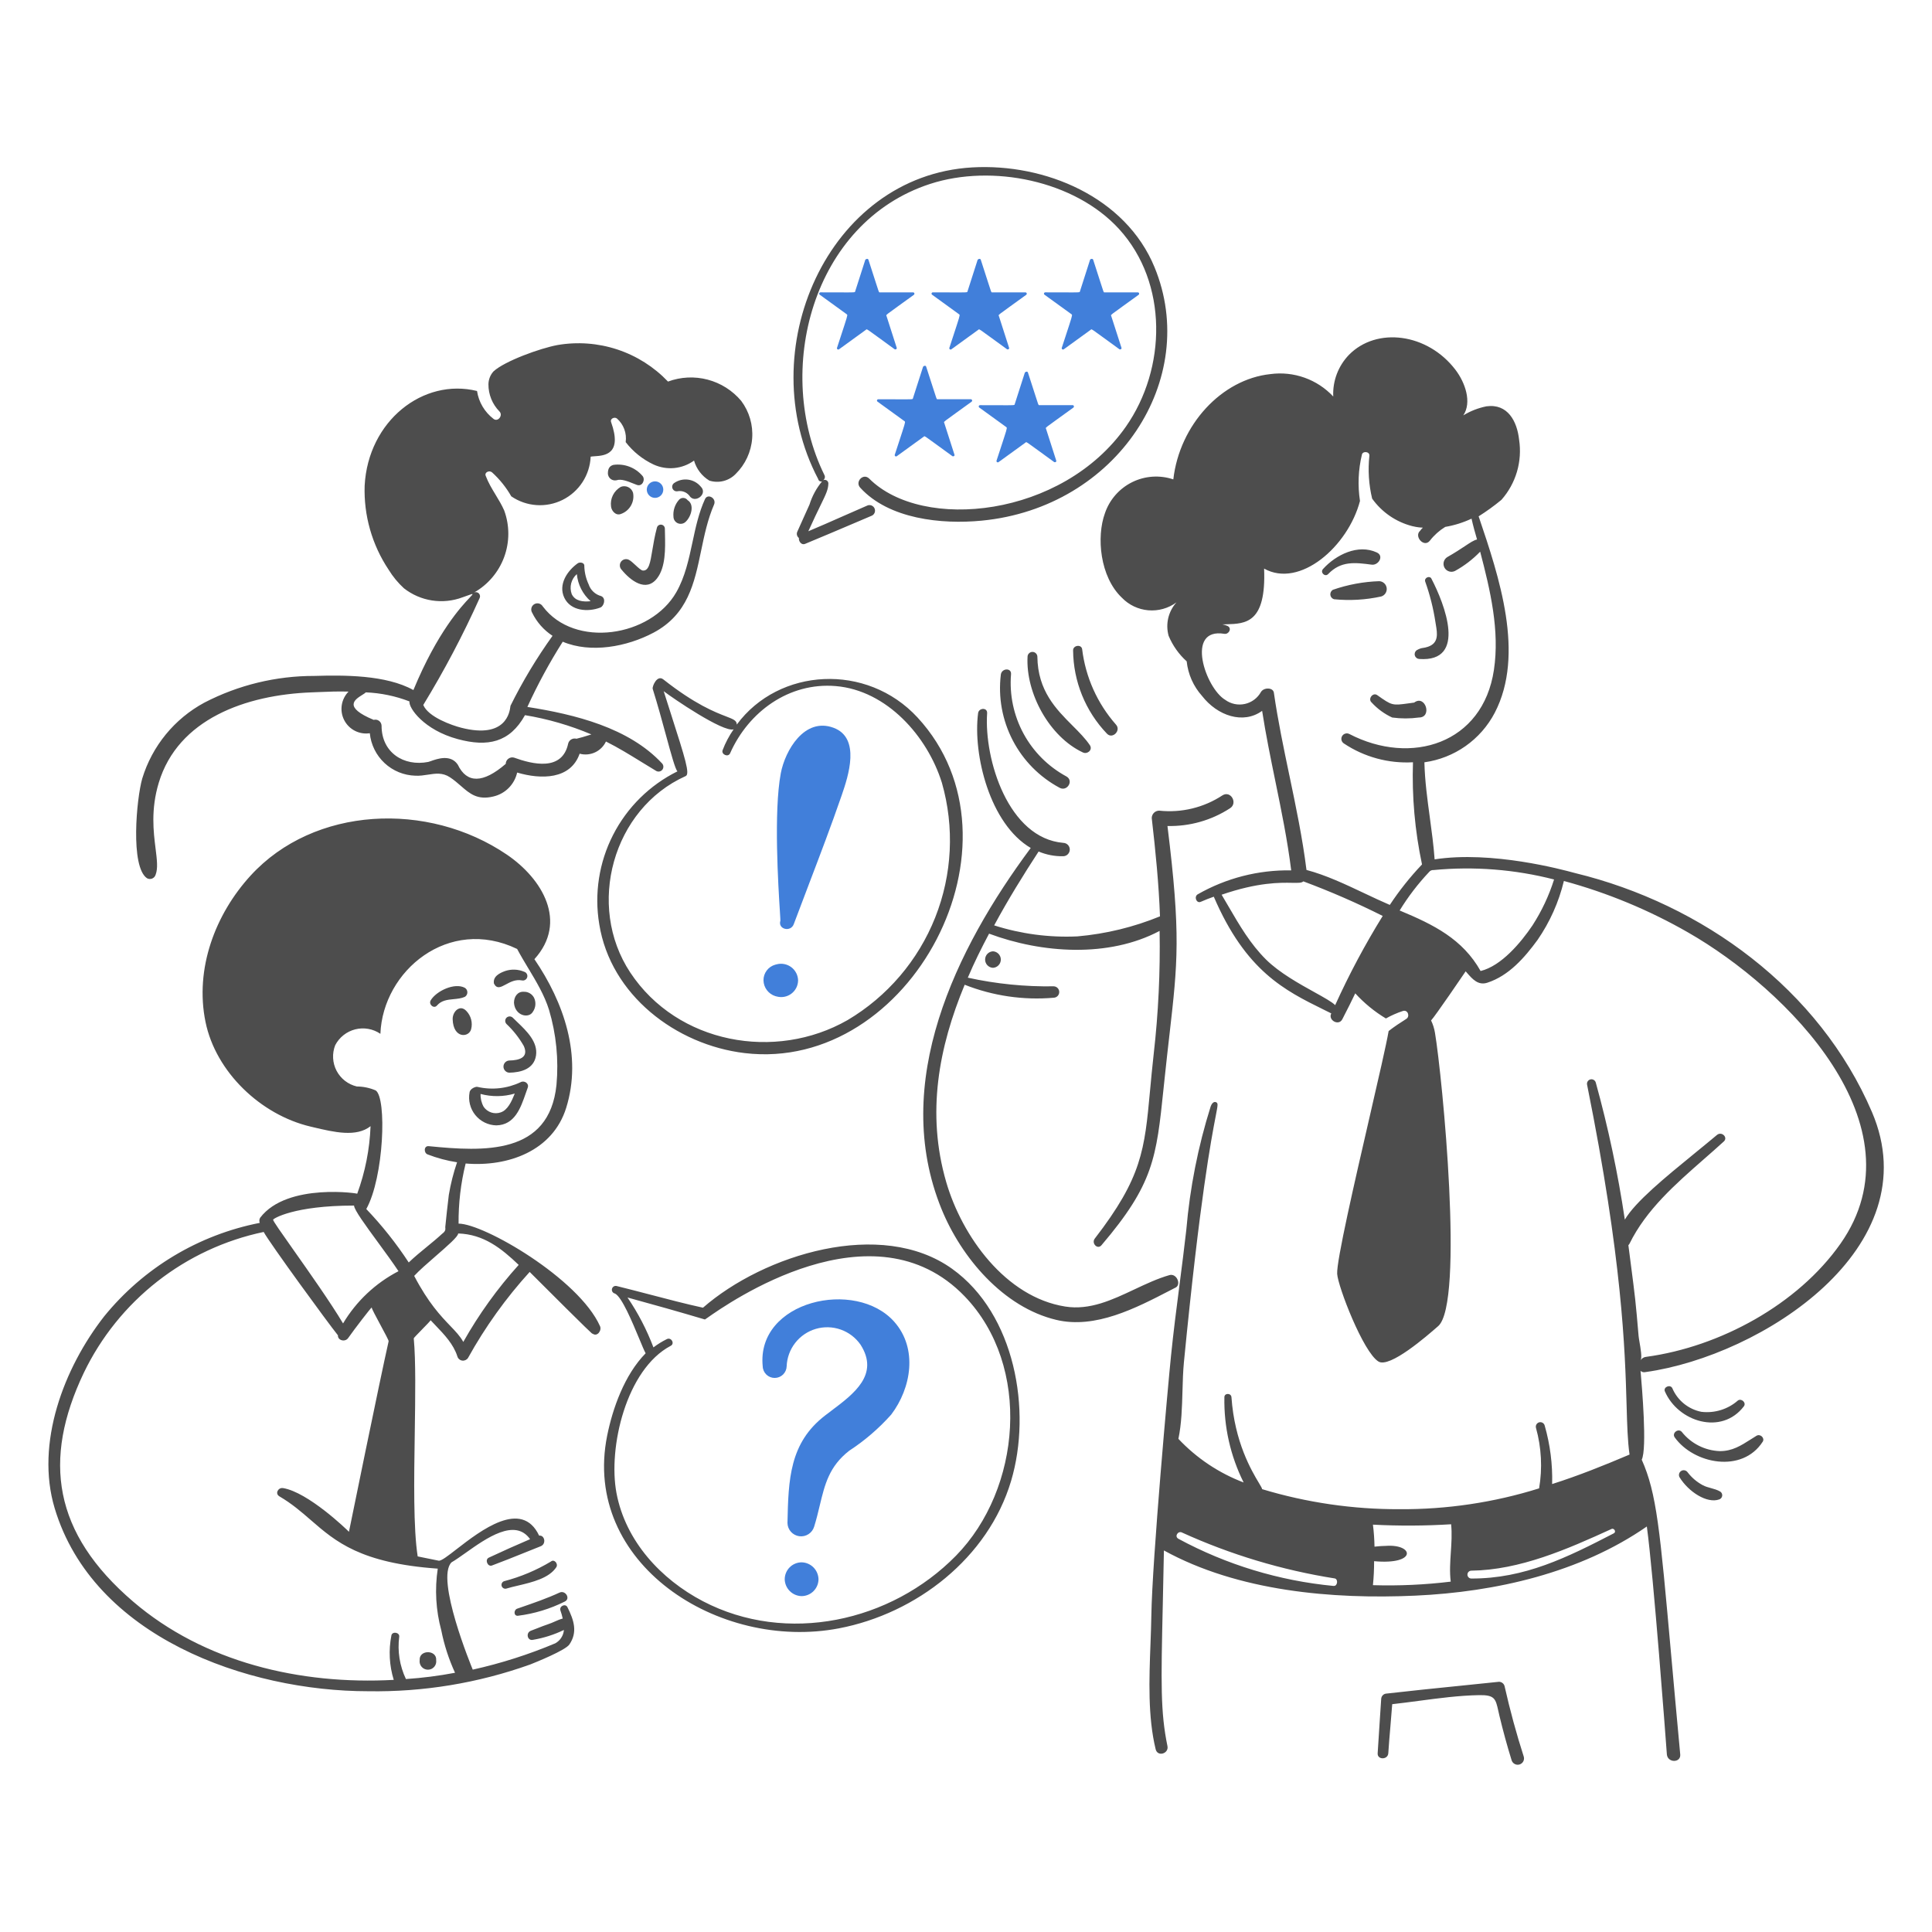 <svg width="120" height="120" viewBox="0 0 120 120" fill="none" xmlns="http://www.w3.org/2000/svg">
<path fill-rule="evenodd" clip-rule="evenodd" d="M50.28 31.339C50.444 30.813 50.709 30.323 51.06 29.899C51.035 29.907 51.008 29.909 50.981 29.906C50.955 29.903 50.929 29.894 50.906 29.88C50.883 29.866 50.864 29.848 50.849 29.826C50.833 29.803 50.823 29.779 50.818 29.752C46.642 21.826 51.386 10.916 60.386 10.398C64.9 10.139 69.91 12.227 71.71 16.597C74.569 23.53 69.395 31.529 60.97 32.339C58.48 32.579 55.209 32.245 53.428 30.289C53.089 29.919 53.623 29.362 53.989 29.728C57.292 33.03 65.983 32.138 69.927 26.506C72.459 22.89 72.561 17.575 69.511 14.23C66.753 11.204 61.604 10.177 57.772 11.423C50.427 13.813 48.039 23.062 51.207 29.508C51.235 29.561 51.242 29.622 51.229 29.68C51.215 29.738 51.182 29.79 51.134 29.825C51.167 29.81 51.204 29.803 51.241 29.805C51.278 29.807 51.313 29.819 51.345 29.838C51.376 29.857 51.402 29.884 51.421 29.916C51.44 29.948 51.45 29.984 51.451 30.02C51.443 30.405 51.318 30.662 50.969 31.378C50.783 31.759 50.535 32.269 50.206 32.998C50.907 32.704 51.598 32.398 52.291 32.092C52.806 31.864 53.321 31.636 53.843 31.412C53.885 31.39 53.932 31.376 53.979 31.373C54.027 31.37 54.075 31.376 54.12 31.392C54.165 31.408 54.206 31.433 54.241 31.466C54.276 31.499 54.303 31.539 54.322 31.583C54.341 31.627 54.35 31.674 54.349 31.722C54.349 31.77 54.338 31.817 54.319 31.86C54.299 31.904 54.27 31.943 54.235 31.975C54.199 32.007 54.157 32.031 54.112 32.046C53.812 32.173 53.513 32.3 53.215 32.428C52.148 32.882 51.085 33.334 50.011 33.779C49.768 33.88 49.597 33.608 49.621 33.413C49.562 33.369 49.52 33.306 49.502 33.235C49.485 33.164 49.492 33.089 49.523 33.022C49.663 32.699 49.81 32.376 49.958 32.053C50.066 31.814 50.175 31.576 50.28 31.339ZM116.27 69.07C112.997 61.432 105.742 56.15 97.844 54.231L97.826 54.226L97.757 54.208C97.06 54.019 92.662 52.826 89.107 53.377C89.044 52.506 88.927 51.644 88.81 50.784V50.784V50.783V50.783V50.783V50.783V50.783V50.783V50.783L88.81 50.783L88.81 50.783C88.655 49.642 88.5 48.503 88.472 47.348C89.393 47.22 90.269 46.874 91.029 46.34C91.789 45.805 92.41 45.096 92.841 44.273C94.735 40.633 93.103 35.806 91.861 32.13L91.84 32.071C92.334 31.76 92.807 31.418 93.256 31.046C93.702 30.542 94.031 29.946 94.221 29.301C94.41 28.655 94.456 27.976 94.354 27.311C94.229 26.165 93.646 25.058 92.329 25.237C91.82 25.339 91.332 25.529 90.889 25.798C91.429 24.993 91.013 23.771 90.4 22.967C88.665 20.692 85.506 20.288 83.786 22.04C83.456 22.382 83.199 22.788 83.031 23.233C82.863 23.677 82.788 24.152 82.81 24.627C82.317 24.101 81.706 23.7 81.026 23.458C80.347 23.216 79.62 23.14 78.905 23.236C75.88 23.557 73.265 26.384 72.877 29.776C72.035 29.492 71.116 29.554 70.32 29.948C69.524 30.342 68.916 31.035 68.63 31.876C68.093 33.345 68.315 35.825 69.68 37.123C70.114 37.574 70.697 37.852 71.321 37.906C71.945 37.96 72.567 37.785 73.072 37.415C72.823 37.692 72.648 38.028 72.562 38.39C72.477 38.753 72.485 39.131 72.584 39.49C72.837 40.096 73.22 40.638 73.707 41.077C73.791 41.875 74.124 42.626 74.659 43.224C75.619 44.462 77.221 45.005 78.393 44.152C78.619 45.615 78.916 47.064 79.213 48.514C79.59 50.352 79.967 52.191 80.199 54.06C78.164 54.025 76.157 54.539 74.39 55.549C74.146 55.696 74.317 56.135 74.585 56.012C74.851 55.891 75.118 55.794 75.384 55.698L75.384 55.698L75.384 55.698L75.391 55.696C77.38 60.324 79.811 61.523 82.206 62.705C82.367 62.785 82.528 62.864 82.688 62.944C82.469 63.359 83.148 63.747 83.372 63.31L83.472 63.115L83.472 63.114C83.705 62.66 83.945 62.19 84.177 61.699C84.733 62.308 85.374 62.834 86.081 63.259C86.415 63.071 86.766 62.916 87.13 62.796C87.445 62.691 87.59 63.131 87.35 63.284C86.978 63.519 86.593 63.772 86.251 64.04C86.107 64.872 85.621 66.981 85.069 69.373L85.069 69.373L85.069 69.373C84.132 73.441 83.006 78.324 83.054 79.123C83.101 79.903 84.666 83.978 85.617 84.566C86.316 84.998 88.649 82.961 89.3 82.392L89.327 82.369C90.956 80.947 89.585 66.878 89.131 64.162C89.088 63.892 89.006 63.629 88.887 63.382C89.107 63.163 90.998 60.391 91.035 60.331C91.061 60.361 91.087 60.391 91.113 60.42L91.114 60.421C91.455 60.813 91.811 61.222 92.377 61.039C93.721 60.604 94.696 59.479 95.501 58.379C96.266 57.269 96.82 56.029 97.136 54.719C99.833 55.45 102.425 56.525 104.849 57.916C110.969 61.417 119.473 69.903 114.318 77.245C111.661 81.03 106.818 83.656 102.262 84.274C102.188 84.279 102.116 84.302 102.052 84.34C101.99 84.377 101.938 84.428 101.899 84.489C101.999 84.324 101.903 83.767 101.833 83.359L101.833 83.359C101.806 83.199 101.782 83.062 101.776 82.981C101.588 80.784 101.569 80.634 101.27 78.338L101.27 78.338L101.27 78.337L101.267 78.312C101.229 78.024 101.188 77.703 101.141 77.341C101.171 77.313 101.196 77.28 101.214 77.243C102.254 75.133 104.056 73.555 105.834 71.996L105.834 71.996L105.834 71.996L105.835 71.996L105.835 71.996L105.836 71.995L105.836 71.995L105.836 71.995L105.837 71.994L105.837 71.994L105.837 71.994L105.838 71.993L105.838 71.993L105.84 71.992L105.841 71.99C106.256 71.627 106.669 71.265 107.071 70.897C107.339 70.652 106.951 70.262 106.657 70.483C106.207 70.86 105.734 71.246 105.259 71.634C103.431 73.126 101.571 74.645 100.921 75.754C100.493 72.88 99.89 70.035 99.115 67.234C99.094 67.165 99.047 67.106 98.984 67.071C98.92 67.036 98.845 67.027 98.775 67.046C98.706 67.065 98.646 67.111 98.609 67.173C98.572 67.236 98.561 67.31 98.578 67.381C100.77 78.249 100.931 83.834 101.03 87.263V87.263C101.066 88.534 101.094 89.508 101.214 90.346C99.603 91.03 98.017 91.666 96.406 92.177C96.439 90.948 96.282 89.722 95.942 88.54C95.923 88.469 95.876 88.408 95.812 88.371C95.747 88.334 95.671 88.324 95.599 88.343C95.528 88.363 95.467 88.41 95.43 88.474C95.393 88.539 95.383 88.615 95.402 88.687C95.743 89.91 95.809 91.193 95.597 92.445C92.794 93.322 89.871 93.758 86.933 93.739C84.04 93.75 81.161 93.331 78.392 92.494C78.392 92.442 78.314 92.313 78.191 92.106L78.191 92.106C77.742 91.355 76.683 89.582 76.488 86.783C76.469 86.514 76.047 86.515 76.049 86.783C76.014 88.619 76.425 90.436 77.245 92.079C75.706 91.495 74.321 90.568 73.193 89.37C73.389 88.433 73.418 87.403 73.446 86.4C73.463 85.784 73.48 85.178 73.535 84.611C74.531 74.403 75.242 70.713 75.508 69.334C75.655 68.573 75.666 68.515 75.515 68.454C75.368 68.405 75.248 68.574 75.197 68.723C74.413 71.214 73.906 73.784 73.684 76.386C73.556 77.522 73.41 78.653 73.264 79.786C73.074 81.257 72.884 82.731 72.733 84.22C72.561 85.904 71.569 96.838 71.512 100.352C71.503 100.927 71.481 101.522 71.458 102.129C71.376 104.307 71.289 106.631 71.78 108.65C71.9 109.139 72.608 108.92 72.513 108.455C72.074 106.328 72.114 104.53 72.22 99.773V99.773L72.22 99.769L72.221 99.76L72.221 99.755L72.221 99.743L72.221 99.734C72.243 98.731 72.269 97.597 72.293 96.301C76.906 98.84 82.763 99.344 87.913 99.108C92.893 98.88 98.139 97.693 102.288 94.813C102.71 97.912 103.465 108.062 103.528 108.911L103.532 108.968C103.578 109.508 104.413 109.505 104.362 108.968C104.139 106.574 103.955 104.527 103.797 102.765C103.099 94.975 102.899 92.748 101.971 90.664C102.315 89.975 101.979 86.095 101.908 85.271V85.27L101.897 85.148C101.94 85.185 101.991 85.212 102.047 85.225C102.102 85.237 102.16 85.236 102.215 85.221C109.414 84.214 119.88 77.491 116.27 69.07ZM78.32 42.98C78.215 43.168 78.072 43.331 77.9 43.459C77.727 43.588 77.53 43.678 77.32 43.724C77.11 43.77 76.893 43.771 76.682 43.727C76.472 43.683 76.273 43.595 76.1 43.468C74.876 42.741 73.592 38.962 76.051 39.368C76.32 39.412 76.539 39.026 76.246 38.88C76.144 38.836 76.038 38.803 75.929 38.782C76.006 38.779 76.084 38.777 76.162 38.775C77.37 38.743 78.653 38.709 78.516 35.317C80.729 36.556 83.726 33.95 84.471 31.117C84.324 30.158 84.364 29.18 84.591 28.237C84.644 27.994 85.084 28.042 85.055 28.31C84.959 29.2 85.017 30.1 85.226 30.97C85.829 31.815 86.71 32.42 87.715 32.678C88.066 32.763 88.25 32.767 88.327 32.769C88.358 32.77 88.372 32.77 88.374 32.774C88.375 32.779 88.367 32.786 88.352 32.799C88.323 32.826 88.267 32.876 88.204 32.971C87.813 33.313 88.448 34.045 88.813 33.581C89.076 33.241 89.399 32.952 89.765 32.727C90.331 32.631 90.881 32.459 91.4 32.215C91.498 32.654 91.62 33.093 91.742 33.508C91.538 33.556 91.327 33.696 90.997 33.916C90.727 34.095 90.378 34.327 89.887 34.606C89.78 34.674 89.704 34.781 89.673 34.904C89.643 35.027 89.661 35.157 89.724 35.267C89.786 35.377 89.889 35.458 90.011 35.494C90.132 35.53 90.263 35.518 90.376 35.461C90.953 35.143 91.479 34.74 91.936 34.265C92.57 36.681 93.155 39.17 92.79 41.611C92.104 46.199 87.646 47.581 83.809 45.589C83.731 45.55 83.642 45.541 83.558 45.566C83.475 45.59 83.404 45.645 83.361 45.72C83.317 45.795 83.303 45.884 83.323 45.969C83.343 46.053 83.394 46.127 83.467 46.175C84.733 47.021 86.241 47.432 87.762 47.346C87.692 49.476 87.881 51.607 88.324 53.692C87.585 54.47 86.915 55.311 86.323 56.206C85.802 55.983 85.271 55.732 84.734 55.478L84.734 55.478L84.734 55.478L84.734 55.478L84.734 55.478L84.734 55.478L84.734 55.478L84.733 55.478L84.733 55.478L84.733 55.478L84.733 55.478L84.733 55.478L84.733 55.478L84.733 55.478L84.733 55.478L84.733 55.478L84.733 55.478L84.733 55.478L84.732 55.477L84.731 55.477C83.558 54.922 82.353 54.352 81.148 54.034C80.901 52.057 80.493 50.109 80.086 48.162L80.086 48.162L80.086 48.162L80.086 48.162L80.086 48.162L80.086 48.162L80.086 48.162L80.086 48.162L80.085 48.162L80.085 48.161L80.085 48.161L80.085 48.161L80.085 48.161L80.085 48.161L80.085 48.161L80.085 48.161L80.085 48.161L80.085 48.161L80.085 48.161L80.085 48.161C79.728 46.454 79.371 44.749 79.123 43.027C79.076 42.687 78.494 42.689 78.32 42.98ZM78.637 59.6C77.665 58.637 76.983 57.467 76.307 56.305C76.164 56.06 76.022 55.815 75.877 55.573C78.138 54.795 79.503 54.82 80.253 54.834C80.629 54.841 80.851 54.845 80.953 54.743C82.634 55.369 84.28 56.086 85.883 56.891C84.781 58.672 83.794 60.522 82.93 62.431C82.73 62.23 82.245 61.961 81.648 61.63C80.699 61.104 79.465 60.42 78.637 59.6V59.6ZM95.184 57.48C94.464 58.545 93.256 59.994 91.963 60.311C90.847 58.331 89.072 57.44 86.935 56.552C87.461 55.694 88.074 54.893 88.765 54.161C88.796 54.12 88.837 54.087 88.884 54.066C88.931 54.045 88.983 54.037 89.034 54.041C91.546 53.8 94.082 53.999 96.526 54.626C96.209 55.633 95.757 56.593 95.184 57.48ZM82.835 98.506C79.458 98.185 76.179 97.189 73.195 95.578C72.926 95.43 73.17 95.065 73.414 95.187C76.435 96.562 79.629 97.522 82.908 98.04C83.128 98.089 83.078 98.53 82.835 98.503V98.506ZM90.107 98.238C88.504 98.433 86.889 98.506 85.275 98.458C85.325 97.963 85.35 97.466 85.348 96.968C88.032 97.213 87.831 95.892 86.081 96.017C85.867 96.017 85.63 96.04 85.392 96.064L85.373 96.065C85.365 95.609 85.333 95.152 85.275 94.699C86.893 94.783 88.515 94.775 90.132 94.675C90.191 95.255 90.152 95.836 90.114 96.414C90.073 97.025 90.032 97.633 90.107 98.235V98.238ZM100.236 95.238C97.356 96.727 94.696 98.058 91.377 98.045C91.314 98.042 91.255 98.015 91.212 97.969C91.169 97.924 91.145 97.864 91.145 97.801C91.145 97.738 91.169 97.678 91.212 97.633C91.255 97.587 91.314 97.56 91.377 97.557C94.403 97.52 97.35 96.223 100.09 94.97C100.26 94.887 100.407 95.16 100.236 95.233V95.238ZM9.288 54.595C9.232 54.591 9.178 54.575 9.129 54.548C8.081 53.832 8.481 49.581 8.836 48.352C9.451 46.336 10.837 44.643 12.693 43.642C14.804 42.547 17.148 41.978 19.526 41.983C21.332 41.93 23.968 41.909 25.677 42.861C27.176 39.239 28.666 37.658 29.171 37.123C29.297 36.989 29.361 36.921 29.349 36.902C29.336 36.882 29.239 36.918 29.04 36.99L29.04 36.99C28.955 37.02 28.851 37.058 28.727 37.101C28.124 37.327 27.472 37.394 26.835 37.296C26.198 37.198 25.598 36.938 25.09 36.54C24.72 36.202 24.4 35.813 24.138 35.385C23.109 33.843 22.588 32.018 22.649 30.165C22.863 26.145 26.281 23.461 29.629 24.285C29.733 24.974 30.101 25.595 30.654 26.018C30.927 26.232 31.264 25.798 31.02 25.554C30.579 25.105 30.334 24.5 30.338 23.871C30.341 23.573 30.454 23.285 30.655 23.065C31.347 22.431 33.537 21.632 34.633 21.43C35.875 21.217 37.15 21.313 38.346 21.708C39.542 22.104 40.622 22.788 41.491 23.7C42.28 23.407 43.14 23.365 43.954 23.58C44.767 23.794 45.495 24.254 46.037 24.898C46.539 25.568 46.781 26.397 46.718 27.232C46.655 28.066 46.291 28.85 45.695 29.437C45.488 29.651 45.225 29.803 44.936 29.876C44.648 29.949 44.344 29.941 44.06 29.852C43.597 29.572 43.257 29.127 43.108 28.607C42.749 28.867 42.326 29.027 41.885 29.07C41.443 29.113 40.998 29.037 40.594 28.852C39.915 28.532 39.321 28.055 38.862 27.46C38.9 27.191 38.871 26.916 38.777 26.66C38.682 26.404 38.526 26.176 38.322 25.996C38.175 25.874 37.878 25.997 37.956 26.216C38.672 28.222 37.555 28.297 36.932 28.339C36.835 28.346 36.751 28.351 36.687 28.363C36.663 28.925 36.488 29.47 36.183 29.942C35.877 30.414 35.45 30.796 34.947 31.047C34.444 31.298 33.883 31.411 33.322 31.372C32.761 31.334 32.22 31.146 31.756 30.828C31.439 30.272 31.035 29.769 30.561 29.339C30.391 29.191 30.072 29.339 30.17 29.559C30.329 29.984 30.558 30.36 30.786 30.736L30.786 30.736L30.786 30.736L30.786 30.736L30.786 30.736L30.786 30.736L30.786 30.736L30.786 30.736L30.786 30.736L30.786 30.736L30.786 30.736L30.786 30.736L30.786 30.736L30.786 30.736L30.786 30.736L30.786 30.736L30.786 30.736L30.786 30.737L30.786 30.737L30.786 30.737L30.786 30.737L30.786 30.737L30.786 30.737L30.786 30.737L30.786 30.737L30.786 30.737L30.786 30.737L30.786 30.737L30.786 30.737C30.977 31.051 31.167 31.365 31.317 31.707C31.659 32.642 31.658 33.668 31.314 34.602C30.97 35.536 30.305 36.318 29.438 36.807C29.488 36.781 29.546 36.773 29.601 36.783C29.657 36.792 29.708 36.82 29.747 36.861C29.785 36.903 29.809 36.956 29.815 37.012C29.821 37.068 29.808 37.124 29.779 37.173C28.756 39.449 27.59 41.658 26.29 43.787C26.607 44.543 28.072 45.054 28.657 45.203C31.443 45.912 31.66 44.203 31.7 43.885C31.703 43.858 31.706 43.841 31.708 43.836C32.459 42.32 33.333 40.867 34.319 39.492C33.773 39.136 33.335 38.638 33.05 38.052C32.998 37.965 32.983 37.86 33.009 37.761C33.034 37.663 33.097 37.578 33.185 37.527C33.272 37.475 33.377 37.46 33.475 37.485C33.574 37.511 33.658 37.574 33.71 37.661C35.687 40.297 40.423 39.565 42.008 36.782C42.55 35.831 42.782 34.75 43.013 33.669L43.013 33.669C43.209 32.752 43.405 31.836 43.79 30.998C43.959 30.631 44.52 30.949 44.351 31.34C43.953 32.262 43.748 33.243 43.548 34.206C43.129 36.223 42.725 38.16 40.593 39.296C38.932 40.178 36.685 40.59 34.953 39.858C34.129 41.157 33.395 42.511 32.756 43.909C35.709 44.373 39.061 45.196 41.127 47.423C41.174 47.476 41.201 47.544 41.203 47.614C41.205 47.684 41.182 47.753 41.139 47.809C41.095 47.864 41.033 47.902 40.964 47.917C40.895 47.931 40.823 47.921 40.761 47.887C40.445 47.699 40.139 47.51 39.837 47.324L39.837 47.324C39.105 46.873 38.398 46.437 37.637 46.057C37.497 46.355 37.256 46.594 36.957 46.732C36.658 46.87 36.32 46.899 36.002 46.813C35.44 48.424 33.61 48.424 32.121 47.985C32.039 48.349 31.856 48.681 31.593 48.945C31.329 49.209 30.996 49.392 30.633 49.474C29.651 49.708 29.18 49.297 28.624 48.813C28.42 48.635 28.204 48.447 27.948 48.278C27.487 47.974 27.046 48.043 26.579 48.116C26.329 48.155 26.072 48.195 25.8 48.18C25.088 48.161 24.407 47.882 23.886 47.396C23.365 46.911 23.039 46.251 22.969 45.542C22.652 45.59 22.327 45.537 22.041 45.391C21.756 45.244 21.523 45.011 21.377 44.725C21.231 44.439 21.179 44.114 21.228 43.796C21.277 43.479 21.424 43.185 21.649 42.956C20.98 42.936 20.328 42.964 19.755 42.988C19.617 42.994 19.484 43 19.356 43.004C15.261 43.158 11.056 44.663 9.861 48.618C9.36 50.278 9.532 51.656 9.663 52.705C9.749 53.392 9.817 53.938 9.666 54.329C9.65 54.382 9.623 54.431 9.586 54.473C9.548 54.514 9.502 54.547 9.451 54.568C9.399 54.589 9.343 54.598 9.288 54.595ZM32.608 44.42C31.656 46.129 30.286 46.408 28.434 45.908C26.328 45.341 25.375 43.969 25.432 43.566C24.566 43.232 23.651 43.042 22.723 43.004C22.677 43.051 22.594 43.103 22.499 43.162L22.499 43.162L22.499 43.162L22.499 43.162C22.037 43.452 21.297 43.916 23.211 44.713C23.268 44.697 23.328 44.694 23.386 44.705C23.444 44.716 23.498 44.74 23.546 44.776C23.593 44.811 23.631 44.856 23.658 44.909C23.684 44.962 23.699 45.02 23.7 45.079C23.7 46.738 25.072 47.624 26.604 47.324C26.637 47.318 26.692 47.298 26.764 47.272C27.146 47.135 27.991 46.83 28.434 47.495C28.996 48.667 29.996 48.667 31.412 47.446C31.413 47.384 31.427 47.323 31.455 47.267C31.483 47.212 31.523 47.163 31.573 47.126C31.622 47.088 31.68 47.062 31.74 47.05C31.801 47.038 31.864 47.04 31.924 47.056C33.072 47.471 34.927 47.93 35.292 46.177C35.306 46.124 35.331 46.074 35.364 46.031C35.398 45.987 35.44 45.951 35.487 45.924C35.535 45.897 35.587 45.879 35.642 45.872C35.697 45.865 35.752 45.87 35.805 45.884C36.061 45.825 36.301 45.75 36.551 45.672L36.551 45.672L36.551 45.672L36.554 45.671L36.649 45.641L36.732 45.616C35.409 45.056 34.025 44.654 32.608 44.42ZM39.563 30.12C39.906 30.24 40.1 29.778 39.905 29.558C39.686 29.302 39.405 29.104 39.09 28.985C38.774 28.865 38.433 28.828 38.099 28.875C37.836 28.946 37.757 29.139 37.757 29.415C37.76 29.48 37.777 29.543 37.807 29.6C37.836 29.657 37.878 29.708 37.929 29.747C37.98 29.787 38.039 29.815 38.102 29.829C38.165 29.843 38.231 29.844 38.294 29.83C38.584 29.73 38.981 29.89 39.316 30.024C39.404 30.06 39.487 30.093 39.563 30.12ZM42.742 29.792C43.044 29.832 43.32 29.983 43.517 30.216C44.005 30.679 43.14 31.331 42.81 30.777C42.725 30.675 42.615 30.596 42.491 30.549C42.367 30.502 42.233 30.488 42.102 30.509C42.036 30.525 41.968 30.518 41.907 30.488C41.847 30.458 41.8 30.408 41.773 30.346C41.747 30.284 41.743 30.215 41.763 30.151C41.783 30.087 41.825 30.032 41.882 29.996C42.133 29.824 42.44 29.751 42.742 29.792ZM39.188 31.406C39.049 31.649 38.827 31.833 38.563 31.924C38.246 32.047 37.98 31.729 37.953 31.459C37.92 31.218 37.961 30.972 38.07 30.755C38.179 30.537 38.351 30.357 38.563 30.238C38.636 30.21 38.715 30.197 38.794 30.2C38.872 30.203 38.95 30.223 39.02 30.257C39.091 30.291 39.154 30.34 39.206 30.4C39.257 30.459 39.296 30.529 39.319 30.604C39.374 30.878 39.328 31.163 39.188 31.406ZM41.303 33.157C41.324 34.075 41.35 35.233 40.808 35.927C40.124 36.805 39.16 36.06 38.611 35.389C38.545 35.322 38.506 35.235 38.5 35.142C38.494 35.048 38.522 34.956 38.578 34.882C38.634 34.808 38.716 34.756 38.807 34.737C38.898 34.718 38.994 34.733 39.075 34.778C39.182 34.834 39.323 34.965 39.464 35.095L39.464 35.095C39.642 35.26 39.82 35.425 39.929 35.438C40.304 35.464 40.388 34.956 40.517 34.175L40.517 34.175L40.517 34.175L40.517 34.175C40.586 33.764 40.666 33.278 40.808 32.754C40.827 32.699 40.865 32.652 40.915 32.622C40.965 32.592 41.024 32.58 41.082 32.589C41.14 32.597 41.193 32.626 41.232 32.669C41.271 32.713 41.294 32.769 41.296 32.827C41.297 32.932 41.3 33.043 41.303 33.157ZM42.712 31.07C42.681 31.027 42.642 30.993 42.596 30.968C42.55 30.943 42.499 30.929 42.447 30.927C42.395 30.924 42.344 30.934 42.296 30.954C42.248 30.975 42.206 31.006 42.172 31.046C42.046 31.188 41.951 31.355 41.892 31.535C41.833 31.716 41.812 31.906 41.83 32.095C41.831 32.182 41.858 32.267 41.907 32.339C41.955 32.411 42.024 32.468 42.104 32.501C42.185 32.535 42.273 32.544 42.359 32.528C42.444 32.513 42.523 32.472 42.586 32.412C42.96 32.057 43.136 31.325 42.712 31.07ZM29.166 67.85C29.12 68.096 29.128 68.35 29.19 68.593C29.251 68.836 29.365 69.063 29.523 69.258C29.68 69.453 29.879 69.611 30.104 69.722C30.329 69.832 30.575 69.893 30.826 69.899C31.971 69.876 32.336 68.824 32.656 67.904C32.697 67.785 32.737 67.668 32.779 67.556C32.877 67.289 32.559 67.093 32.339 67.215C31.503 67.614 30.557 67.717 29.654 67.508C29.567 67.479 29.201 67.603 29.166 67.85ZM31.973 67.923C31.778 68.411 31.535 68.952 31.095 69.094C30.906 69.159 30.702 69.16 30.513 69.099C30.324 69.037 30.16 68.916 30.045 68.753C29.906 68.508 29.838 68.229 29.849 67.947C30.546 68.135 31.281 68.126 31.973 67.923ZM31.656 63.132C31.729 63.132 31.799 63.161 31.851 63.212C31.934 63.296 32.024 63.382 32.117 63.471C32.706 64.033 33.415 64.712 33.294 65.552C33.169 66.406 32.343 66.614 31.634 66.626C31.537 66.623 31.444 66.581 31.377 66.51C31.309 66.44 31.271 66.346 31.271 66.248C31.271 66.15 31.309 66.056 31.377 65.986C31.444 65.915 31.537 65.874 31.634 65.87C32.217 65.858 32.864 65.707 32.535 64.97C32.246 64.464 31.884 64.003 31.46 63.603C31.409 63.551 31.38 63.481 31.38 63.408C31.38 63.334 31.409 63.264 31.46 63.212C31.512 63.161 31.583 63.132 31.656 63.132ZM31.924 62.285C31.984 63.098 32.846 63.281 33.096 62.846C33.185 62.72 33.239 62.572 33.252 62.417C33.265 62.263 33.236 62.108 33.169 61.968C33.108 61.853 33.017 61.758 32.904 61.693C32.792 61.628 32.664 61.596 32.535 61.601C32.16 61.574 31.924 61.892 31.924 62.285ZM29.264 63.92C29.137 64.45 28.154 64.531 28.116 63.31C28.102 62.824 28.576 62.362 28.971 62.798C29.111 62.944 29.212 63.125 29.263 63.321C29.314 63.517 29.315 63.724 29.264 63.92ZM28.483 76.001C28.472 74.743 28.62 73.488 28.922 72.267C31.558 72.487 34.339 71.487 35.17 68.801C36.169 65.579 35.024 62.261 33.193 59.576C35.293 57.257 33.679 54.575 31.485 53.084C26.575 49.747 19.506 50.084 15.572 54.377C13.378 56.771 12.084 60.161 12.766 63.481C13.402 66.58 16.186 69.241 19.282 69.973L19.454 70.014C20.748 70.321 22.128 70.649 23.016 69.949C22.961 71.383 22.681 72.801 22.186 74.149C22.46 74.149 17.838 73.414 16.158 75.637C16.13 75.685 16.113 75.738 16.109 75.793C16.105 75.848 16.113 75.903 16.133 75.955C12.331 76.7 8.911 78.755 6.469 81.763C3.964 84.967 2.187 89.642 3.394 93.673C5.788 101.671 15.353 105.046 22.87 105.046C26.294 105.102 29.7 104.54 32.925 103.387C33.302 103.238 35.12 102.503 35.365 102.142C35.885 101.377 35.656 100.65 35.245 99.824C35.125 99.58 34.731 99.751 34.806 100.019C34.865 100.186 34.914 100.358 34.952 100.531C34.785 100.573 34.618 100.647 34.451 100.72L34.45 100.72L34.45 100.72L34.45 100.721L34.45 100.721L34.45 100.721C34.325 100.776 34.199 100.831 34.073 100.873C33.831 100.953 33.589 101.048 33.347 101.144L33.346 101.144C33.223 101.192 33.1 101.241 32.975 101.288C32.636 101.416 32.756 101.948 33.122 101.849C33.782 101.736 34.423 101.531 35.026 101.239C35.012 101.411 34.956 101.577 34.862 101.722C34.768 101.867 34.64 101.986 34.489 102.069C32.833 102.767 31.117 103.314 29.363 103.704L29.362 103.701C29.293 103.534 27.033 98.054 28.043 97.041C28.289 96.899 28.586 96.688 28.913 96.457C30.212 95.535 31.989 94.276 32.925 95.601C32.071 95.967 31.222 96.344 30.362 96.748C30.095 96.873 30.29 97.336 30.557 97.236C31.245 96.98 31.92 96.708 32.59 96.438C32.922 96.304 33.253 96.171 33.584 96.04C33.95 95.895 33.828 95.332 33.486 95.38C32.406 93.09 29.866 95.057 28.357 96.224C27.833 96.631 27.433 96.94 27.263 96.94C27.043 96.891 26.823 96.848 26.602 96.805L26.602 96.805L26.602 96.805L26.602 96.805L26.601 96.805L26.601 96.805L26.601 96.805L26.601 96.805L26.601 96.805L26.601 96.805L26.601 96.805L26.6 96.805L26.6 96.805L26.6 96.805L26.6 96.805L26.6 96.805L26.6 96.805L26.6 96.805L26.599 96.805L26.599 96.805L26.599 96.805L26.599 96.805L26.599 96.805L26.599 96.805L26.598 96.805C26.38 96.762 26.162 96.72 25.943 96.671C25.671 94.934 25.717 91.905 25.761 89.022C25.795 86.721 25.829 84.513 25.699 83.126C25.699 83.102 25.952 82.843 26.21 82.579L26.21 82.578C26.465 82.317 26.724 82.052 26.748 82.004C26.847 82.11 26.948 82.216 27.05 82.322C27.602 82.899 28.168 83.49 28.408 84.249C28.428 84.316 28.466 84.376 28.519 84.422C28.572 84.468 28.637 84.498 28.706 84.508C28.776 84.518 28.846 84.508 28.91 84.48C28.974 84.451 29.029 84.405 29.068 84.347C30.134 82.423 31.42 80.629 32.899 79.002C36.824 82.927 36.807 82.868 36.798 82.836C36.797 82.834 36.797 82.832 36.797 82.831C36.797 82.83 36.798 82.83 36.8 82.831C36.801 82.831 36.802 82.832 36.804 82.834C37.097 83.053 37.388 82.639 37.268 82.37C35.952 79.423 30.06 76.001 28.483 76.001ZM23.333 67.727C22.963 67.569 22.564 67.486 22.162 67.483C21.895 67.42 21.644 67.3 21.427 67.132C21.211 66.964 21.033 66.751 20.905 66.508C20.778 66.265 20.705 65.997 20.69 65.723C20.675 65.449 20.72 65.175 20.82 64.92C20.946 64.677 21.122 64.464 21.337 64.294C21.551 64.124 21.799 64.002 22.064 63.935C22.329 63.868 22.606 63.858 22.875 63.906C23.145 63.954 23.401 64.058 23.627 64.213C23.779 60.298 27.868 56.893 32.12 58.941C32.333 59.342 32.571 59.738 32.809 60.135L32.81 60.135L32.81 60.135C33.312 60.971 33.818 61.813 34.1 62.721C34.55 64.231 34.707 65.814 34.564 67.383C34.117 71.753 30.057 71.53 26.632 71.19C26.315 71.159 26.314 71.61 26.558 71.702C27.149 71.931 27.763 72.095 28.389 72.191C28.164 72.851 27.992 73.528 27.877 74.216C27.849 74.387 27.656 76.169 27.656 76.218C27.681 76.388 27.656 76.486 27.461 76.633C27.157 76.914 26.831 77.181 26.505 77.448C26.124 77.76 25.742 78.073 25.387 78.414C24.612 77.23 23.729 76.118 22.751 75.095C23.848 73.123 24.034 68.186 23.333 67.727ZM21.991 74.88C21.991 75.137 22.714 76.123 23.485 77.176C23.935 77.79 24.402 78.428 24.751 78.956C23.324 79.696 22.131 80.819 21.308 82.2C20.522 80.887 19.207 79.023 18.229 77.637C17.488 76.588 16.941 75.812 16.963 75.757C16.963 75.697 18.244 74.88 21.991 74.88ZM17.573 92.428C17.281 92.381 17.061 92.769 17.354 92.941C18.129 93.395 18.72 93.907 19.311 94.42C20.848 95.753 22.391 97.091 27.19 97.431C26.996 98.71 27.071 100.015 27.409 101.263C27.589 102.172 27.876 103.057 28.263 103.899C27.255 104.09 26.236 104.221 25.213 104.289C24.823 103.469 24.679 102.553 24.797 101.653C24.824 101.385 24.361 101.312 24.31 101.58C24.13 102.498 24.18 103.446 24.456 104.34C18.623 104.657 12.668 103.241 8.275 99.483C3.3 95.227 2.635 90.673 5.2 85.279C6.267 83.06 7.83 81.116 9.768 79.597C11.707 78.078 13.968 77.025 16.378 76.519C16.738 77.194 20.398 82.208 20.99 82.939C20.966 83.255 21.434 83.381 21.625 83.109C22.049 82.505 23.016 81.254 23.089 81.206C23.064 81.244 23.353 81.78 23.634 82.302L23.634 82.302C23.895 82.786 24.149 83.258 24.139 83.306C23.599 85.686 21.674 95.143 21.674 95.143C21.551 95.013 19.134 92.678 17.573 92.426V92.428ZM27.965 82.351C27.383 81.744 26.612 80.94 25.726 79.248C26.038 78.909 26.561 78.454 27.066 78.015L27.066 78.015C27.78 77.394 28.459 76.805 28.459 76.613C30.045 76.662 31.143 77.54 32.217 78.565C30.897 80.028 29.743 81.632 28.776 83.349C28.58 82.992 28.305 82.705 27.965 82.351ZM88.912 35.95C89.715 37.489 91.155 41.14 88.155 40.93C88.093 40.927 88.034 40.906 87.985 40.868C87.936 40.831 87.899 40.779 87.881 40.72C87.862 40.661 87.862 40.598 87.881 40.539C87.899 40.481 87.936 40.429 87.985 40.391C88.189 40.274 88.279 40.26 88.393 40.243C88.469 40.231 88.555 40.218 88.692 40.172C89.375 39.939 89.275 39.346 89.183 38.8C89.174 38.744 89.164 38.688 89.156 38.634C89.026 37.778 88.813 36.935 88.521 36.12C88.448 35.876 88.814 35.729 88.912 35.95ZM82.786 36.634C82.732 36.666 82.688 36.713 82.661 36.77C82.633 36.826 82.623 36.889 82.63 36.951C82.638 37.014 82.664 37.072 82.705 37.12C82.745 37.168 82.799 37.203 82.859 37.22C83.838 37.317 84.827 37.259 85.788 37.049C85.898 37.016 85.992 36.945 86.055 36.849C86.117 36.752 86.144 36.637 86.129 36.523C86.115 36.409 86.061 36.304 85.976 36.226C85.892 36.148 85.783 36.103 85.668 36.098C84.686 36.13 83.714 36.311 82.786 36.634ZM86.47 44.566C85.99 44.344 85.558 44.029 85.2 43.639C84.937 43.415 85.273 42.983 85.542 43.175C86.462 43.828 86.474 43.826 87.499 43.685C87.6 43.671 87.712 43.656 87.836 43.639C88.532 43.117 88.984 44.566 88.129 44.566C87.579 44.641 87.02 44.641 86.47 44.566ZM66.614 45.067C67.027 45.481 67.418 45.872 67.703 46.299C67.874 46.592 67.531 46.864 67.264 46.738C65.178 45.763 63.703 43.052 63.823 40.783C63.826 40.705 63.86 40.63 63.917 40.576C63.974 40.522 64.049 40.491 64.128 40.491C64.207 40.491 64.282 40.522 64.339 40.576C64.396 40.63 64.43 40.705 64.433 40.783C64.454 42.904 65.6 44.051 66.614 45.067ZM62.163 41.906C61.993 43.31 62.252 44.733 62.905 45.987C63.558 47.242 64.575 48.269 65.823 48.935C66.288 49.175 66.705 48.491 66.238 48.227C65.11 47.618 64.184 46.693 63.573 45.566C62.962 44.439 62.692 43.158 62.797 41.88C62.838 41.466 62.212 41.491 62.163 41.906ZM70.454 80.09C71.175 79.751 71.895 79.412 72.633 79.2C73.072 79.073 73.365 79.735 73.052 79.955C72.933 80.016 72.812 80.079 72.691 80.142C70.543 81.255 68.034 82.557 65.608 81.98C62.313 81.198 59.703 78.098 58.481 75.098C55.289 67.262 59.36 58.942 64.021 52.669C61.483 51.181 60.42 46.878 60.751 44.298C60.795 43.955 61.337 43.932 61.312 44.298C61.119 47.178 62.633 52.067 66.047 52.352C66.154 52.356 66.256 52.401 66.33 52.479C66.404 52.556 66.446 52.659 66.446 52.767C66.446 52.874 66.404 52.977 66.33 53.055C66.256 53.132 66.154 53.178 66.047 53.182C65.519 53.194 64.995 53.094 64.51 52.889C63.556 54.353 62.604 55.891 61.749 57.477C63.42 58.01 65.172 58.242 66.924 58.16C68.685 58.006 70.413 57.586 72.049 56.916C71.976 54.914 71.777 52.892 71.537 50.814C71.537 50.753 71.548 50.693 71.572 50.637C71.595 50.58 71.629 50.529 71.672 50.486C71.715 50.443 71.766 50.409 71.823 50.386C71.879 50.362 71.939 50.351 72 50.351C73.38 50.499 74.77 50.163 75.93 49.4C76.441 49.079 76.904 49.885 76.394 50.206C75.24 50.954 73.888 51.337 72.513 51.304C73.348 58.045 73.151 59.77 72.636 64.283L72.635 64.285C72.546 65.067 72.447 65.933 72.343 66.924C72.318 67.155 72.295 67.379 72.272 67.596C71.824 71.916 71.655 73.54 68.413 77.345C68.166 77.635 67.775 77.22 67.999 76.93C70.932 73.131 71.091 71.417 71.431 67.742C71.494 67.058 71.564 66.306 71.659 65.459C71.948 62.924 72.07 60.372 72.025 57.821C68.852 59.504 64.703 59.212 61.433 57.991C60.967 58.87 60.503 59.797 60.113 60.725C61.867 61.111 63.661 61.291 65.457 61.262C65.548 61.267 65.633 61.307 65.695 61.373C65.757 61.438 65.791 61.525 65.791 61.616C65.791 61.706 65.757 61.793 65.695 61.859C65.633 61.925 65.548 61.965 65.457 61.97C63.573 62.135 61.677 61.859 59.918 61.164C58.307 65.045 57.529 69.144 58.77 73.416C59.749 76.783 62.456 80.567 66.165 81.152C67.689 81.393 69.073 80.741 70.454 80.09ZM93.451 104.727C93.431 104.652 93.386 104.585 93.325 104.536C93.263 104.488 93.188 104.461 93.11 104.458C92.306 104.543 91.498 104.625 90.69 104.707L90.688 104.707C89.166 104.862 87.642 105.016 86.13 105.19C86.039 105.192 85.953 105.228 85.89 105.292C85.826 105.356 85.79 105.442 85.788 105.532C85.764 105.907 85.739 106.281 85.714 106.655C85.665 107.404 85.615 108.152 85.569 108.9C85.543 109.315 86.2 109.315 86.229 108.9C86.265 108.341 86.312 107.789 86.36 107.237C86.4 106.776 86.439 106.315 86.473 105.85C87.022 105.789 87.575 105.716 88.131 105.642L88.131 105.642L88.131 105.642L88.131 105.642L88.131 105.642L88.132 105.642L88.132 105.642L88.132 105.642L88.132 105.642L88.132 105.642L88.132 105.642L88.133 105.642L88.133 105.642L88.133 105.642L88.133 105.642L88.133 105.642C89.379 105.477 90.635 105.31 91.866 105.288C92.841 105.27 92.896 105.514 93.064 106.27C93.085 106.365 93.108 106.469 93.135 106.582C93.358 107.508 93.609 108.433 93.892 109.342C93.924 109.438 93.992 109.519 94.083 109.566C94.173 109.614 94.278 109.624 94.376 109.596C94.474 109.568 94.557 109.502 94.608 109.414C94.658 109.326 94.673 109.221 94.648 109.122C94.188 107.695 93.793 106.24 93.451 104.727ZM28.173 62.059C27.793 62.096 27.416 62.133 27.14 62.456C26.95 62.68 26.605 62.384 26.75 62.135C27.096 61.552 28.239 61.013 28.873 61.355C28.921 61.384 28.96 61.426 28.988 61.475C29.015 61.524 29.029 61.579 29.029 61.635C29.029 61.691 29.015 61.747 28.988 61.796C28.96 61.845 28.921 61.886 28.873 61.916C28.656 62.013 28.414 62.036 28.173 62.059ZM32.412 60.894C32.482 60.911 32.557 60.9 32.619 60.863C32.682 60.827 32.727 60.767 32.746 60.697C32.766 60.627 32.757 60.552 32.721 60.489C32.686 60.425 32.628 60.378 32.558 60.357C32.187 60.2 31.771 60.183 31.387 60.308C31.023 60.437 30.607 60.65 30.679 61.088C30.859 61.449 31.103 61.317 31.422 61.144C31.694 60.997 32.022 60.819 32.412 60.894ZM67.214 40.32C67.425 42.058 68.157 43.691 69.314 45.005C69.653 45.374 69.093 45.935 68.752 45.567C67.418 44.173 66.667 42.322 66.652 40.393C66.652 40.076 67.165 40.003 67.214 40.32ZM61.675 60.113C61.806 60.106 61.93 60.05 62.021 59.954C62.112 59.859 62.163 59.732 62.163 59.6C62.163 59.469 62.112 59.342 62.021 59.246C61.93 59.151 61.806 59.094 61.675 59.088C61.543 59.094 61.419 59.151 61.328 59.246C61.237 59.342 61.187 59.469 61.187 59.6C61.187 59.732 61.237 59.859 61.328 59.954C61.419 60.05 61.543 60.106 61.675 60.113ZM107.948 86.984C108.167 86.836 108.483 87.128 108.314 87.35C106.929 89.167 104.225 88.311 103.409 86.422C103.292 86.152 103.747 85.96 103.872 86.227C104.031 86.6 104.279 86.929 104.593 87.184C104.908 87.439 105.281 87.613 105.678 87.691C106.085 87.739 106.498 87.701 106.889 87.579C107.28 87.458 107.641 87.255 107.948 86.984ZM108.727 89.412L108.727 89.412C108.131 89.791 107.598 90.132 106.826 90.132C106.368 90.116 105.92 90.001 105.511 89.794C105.102 89.588 104.743 89.295 104.458 88.936C104.241 88.69 103.826 89.008 104.019 89.278C105.202 90.929 108.21 91.528 109.486 89.546C109.629 89.324 109.339 89.033 109.096 89.18C108.969 89.257 108.847 89.335 108.727 89.412ZM104.824 91.45C105.08 91.784 105.404 92.059 105.776 92.255C105.934 92.337 106.103 92.383 106.274 92.43C106.471 92.484 106.669 92.538 106.85 92.646C106.893 92.675 106.927 92.715 106.948 92.762C106.969 92.81 106.976 92.862 106.968 92.913C106.96 92.964 106.938 93.012 106.904 93.051C106.87 93.09 106.826 93.119 106.776 93.134C106.023 93.398 104.874 92.663 104.312 91.743C104.279 91.676 104.273 91.598 104.296 91.527C104.318 91.455 104.366 91.395 104.431 91.358C104.496 91.32 104.573 91.309 104.646 91.327C104.719 91.344 104.782 91.388 104.824 91.45ZM82.493 35.658C83.292 34.823 84.17 34.938 85.197 35.072L85.202 35.072C85.616 35.126 85.982 34.532 85.519 34.316C84.351 33.772 82.975 34.456 82.176 35.341C81.978 35.559 82.302 35.858 82.493 35.658ZM26.067 103.116C26.018 102.456 27.14 102.456 27.092 103.116C27.102 103.19 27.097 103.265 27.076 103.336C27.055 103.407 27.02 103.473 26.971 103.529C26.922 103.586 26.862 103.631 26.795 103.661C26.727 103.692 26.654 103.708 26.579 103.708C26.505 103.708 26.432 103.692 26.364 103.661C26.296 103.631 26.236 103.586 26.188 103.529C26.139 103.473 26.103 103.407 26.082 103.336C26.061 103.265 26.056 103.19 26.067 103.116ZM34.56 97.332C34.68 97.112 34.414 96.819 34.218 96.99C33.313 97.533 32.335 97.944 31.314 98.21C31.256 98.229 31.207 98.27 31.178 98.323C31.149 98.377 31.141 98.44 31.156 98.499C31.171 98.558 31.209 98.609 31.26 98.641C31.312 98.674 31.374 98.686 31.434 98.674C31.653 98.607 31.905 98.548 32.17 98.485L32.171 98.485C33.063 98.274 34.109 98.028 34.56 97.332ZM35.072 99.479C34.161 99.934 33.179 100.231 32.168 100.358C31.899 100.383 31.901 99.995 32.119 99.919L32.373 99.831C33.174 99.554 33.984 99.274 34.755 98.918C35.122 98.749 35.46 99.303 35.072 99.479ZM59.137 78.808C54.726 75.65 47.446 77.929 43.663 81.224C42.568 80.984 41.475 80.697 40.381 80.41C39.694 80.231 39.008 80.051 38.319 79.882C38.287 79.871 38.255 79.868 38.222 79.871C38.189 79.874 38.158 79.883 38.129 79.899C38.1 79.915 38.075 79.936 38.055 79.962C38.035 79.988 38.02 80.018 38.012 80.05C38.004 80.081 38.002 80.114 38.007 80.147C38.012 80.179 38.024 80.21 38.041 80.238C38.059 80.266 38.082 80.29 38.109 80.308C38.136 80.326 38.166 80.339 38.199 80.345C38.627 80.56 39.267 82.098 39.703 83.147C39.877 83.567 40.019 83.909 40.102 84.055C38.782 85.397 38.048 87.496 37.71 89.18C36.126 97.085 44.62 102.572 52.11 101.139C56.92 100.219 61.372 96.767 62.8 91.987C64.104 87.615 63.048 81.607 59.137 78.808ZM59.381 96.624C55.348 100.742 48.859 102.169 43.661 99.455C41.049 98.09 38.855 95.72 38.292 92.743C37.756 89.912 38.898 85.046 41.66 83.591C41.931 83.449 41.687 83.035 41.416 83.176C41.124 83.321 40.846 83.492 40.586 83.689C40.173 82.596 39.633 81.555 38.975 80.59C40.586 81.029 42.186 81.481 43.783 81.956C43.788 81.957 43.84 81.92 43.936 81.853L43.937 81.852C45.218 80.951 54.231 74.612 59.916 80.516C64.096 84.856 63.426 92.493 59.381 96.624ZM46.251 65.409C41.979 64.9 37.924 61.798 37.221 57.404C36.905 55.51 37.206 53.564 38.081 51.855C38.955 50.145 40.356 48.762 42.077 47.91C41.94 47.772 41.693 46.868 41.37 45.683C41.131 44.805 40.85 43.773 40.54 42.785C40.498 42.648 40.807 41.889 41.2 42.199C43.169 43.752 44.41 44.232 45.093 44.495C45.558 44.675 45.763 44.754 45.763 45.005C48.375 41.467 53.839 41.152 56.991 44.566C64.134 52.309 56.571 66.638 46.251 65.409ZM41.683 44.374C42.561 47.117 42.868 48.078 42.589 48.203C38.065 50.229 36.39 56.24 39.148 60.407C42.079 64.832 48.157 65.927 52.645 63.36C55.113 61.896 57.027 59.655 58.087 56.987C59.146 54.32 59.292 51.377 58.502 48.618C57.604 45.734 55.086 42.881 51.913 42.614C49.008 42.369 46.492 44.207 45.348 46.787C45.228 47.057 44.782 46.859 44.884 46.592C45.058 46.135 45.288 45.7 45.567 45.299C44.929 45.511 41.763 43.348 41.223 42.931C41.39 43.458 41.544 43.936 41.682 44.37L41.683 44.374ZM36.561 36.293C36.397 35.941 36.305 35.559 36.293 35.17C36.322 34.962 36.063 34.895 35.902 34.975C35.242 35.438 34.658 36.295 35.048 37.123C35.438 37.951 36.516 38.034 37.294 37.733C37.508 37.649 37.664 37.168 37.342 37.025C37.161 36.978 36.994 36.887 36.858 36.759C36.721 36.631 36.619 36.471 36.561 36.293ZM35.512 36.903C35.433 36.688 35.421 36.453 35.477 36.231C35.534 36.009 35.657 35.809 35.829 35.658C35.89 36.307 36.195 36.909 36.684 37.342C36.22 37.391 35.727 37.345 35.512 36.903Z" fill="#4D4D4D"/>
<path fill-rule="evenodd" clip-rule="evenodd" d="M54.623 18.159C54.589 18.152 54.568 18.085 54.398 17.553L54.398 17.553L54.398 17.553L54.398 17.553L54.398 17.552C54.302 17.252 54.159 16.803 53.94 16.133C53.914 16.06 53.816 16.06 53.747 16.13L53.112 18.11C53.112 18.165 53.052 18.165 52.165 18.161H52.165H52.165H52.165H52.165C51.867 18.16 51.477 18.158 50.965 18.158C50.947 18.158 50.93 18.163 50.916 18.173C50.902 18.183 50.891 18.197 50.885 18.213C50.88 18.23 50.88 18.248 50.886 18.264C50.891 18.281 50.902 18.295 50.916 18.305L52.6 19.525L52.602 19.528L52.602 19.528C52.607 19.532 52.61 19.535 52.614 19.54C52.65 19.587 52.617 19.687 52.211 20.925C52.147 21.12 52.074 21.344 51.99 21.6C51.984 21.616 51.983 21.634 51.987 21.65C51.992 21.667 52.001 21.681 52.015 21.692C52.028 21.703 52.044 21.709 52.061 21.71C52.078 21.711 52.095 21.707 52.11 21.698L53.794 20.477L53.799 20.472C53.804 20.467 53.808 20.462 53.814 20.459C53.85 20.439 53.93 20.498 54.571 20.966L54.571 20.966L54.571 20.966L54.571 20.966C54.815 21.145 55.14 21.382 55.575 21.698C55.646 21.72 55.719 21.673 55.696 21.6L55.062 19.625L55.061 19.622L55.057 19.615L55.057 19.615C55.053 19.608 55.05 19.602 55.049 19.595C55.041 19.553 55.124 19.492 55.761 19.034L55.761 19.034C56.007 18.858 56.335 18.622 56.771 18.305C56.782 18.294 56.791 18.28 56.795 18.264C56.799 18.249 56.798 18.232 56.793 18.217C56.788 18.201 56.778 18.188 56.766 18.178C56.753 18.167 56.738 18.161 56.722 18.159H54.648L54.642 18.159L54.638 18.159C54.632 18.16 54.627 18.16 54.623 18.159ZM61.376 17.553L61.376 17.553L61.376 17.553L61.376 17.553C61.28 17.252 61.137 16.803 60.918 16.133C60.894 16.06 60.796 16.06 60.725 16.13L60.09 18.11C60.09 18.166 60.03 18.165 59.144 18.162H59.144H59.144C58.846 18.161 58.456 18.159 57.943 18.159C57.926 18.158 57.909 18.163 57.894 18.173C57.88 18.183 57.869 18.198 57.864 18.214C57.858 18.23 57.858 18.248 57.864 18.265C57.87 18.281 57.88 18.296 57.894 18.305L59.578 19.526L59.58 19.528C59.585 19.532 59.588 19.536 59.592 19.54C59.628 19.587 59.595 19.688 59.197 20.902L59.197 20.903L59.197 20.903L59.196 20.905C59.13 21.105 59.054 21.335 58.968 21.601C58.962 21.617 58.961 21.634 58.965 21.651C58.97 21.667 58.979 21.682 58.993 21.693C59.006 21.703 59.022 21.71 59.039 21.711C59.056 21.712 59.073 21.708 59.088 21.698L60.773 20.477L60.778 20.472C60.783 20.467 60.788 20.462 60.793 20.46C60.829 20.439 60.91 20.498 61.558 20.972C61.801 21.149 62.124 21.386 62.555 21.698C62.627 21.72 62.7 21.673 62.675 21.6L62.041 19.625C62.039 19.622 62.037 19.618 62.035 19.615C62.032 19.608 62.028 19.602 62.027 19.595C62.019 19.552 62.103 19.492 62.741 19.033C62.987 18.856 63.314 18.621 63.749 18.305C63.761 18.294 63.769 18.28 63.773 18.264C63.777 18.248 63.776 18.232 63.771 18.216C63.766 18.201 63.757 18.188 63.744 18.177C63.731 18.167 63.716 18.161 63.7 18.159H61.626L61.62 18.159L61.616 18.159C61.61 18.16 61.605 18.16 61.6 18.159C61.567 18.152 61.546 18.085 61.376 17.553ZM68.355 17.548L68.355 17.548C68.526 18.085 68.547 18.152 68.581 18.159C68.585 18.16 68.591 18.16 68.596 18.159C68.599 18.159 68.602 18.159 68.606 18.159H70.68C70.696 18.161 70.711 18.167 70.724 18.178C70.737 18.188 70.746 18.201 70.751 18.217C70.756 18.232 70.757 18.249 70.753 18.264C70.749 18.28 70.74 18.294 70.729 18.305C70.293 18.622 69.965 18.858 69.719 19.034L69.719 19.034C69.082 19.492 68.999 19.553 69.007 19.595C69.008 19.602 69.011 19.608 69.015 19.615L69.015 19.615C69.017 19.618 69.019 19.622 69.02 19.625L69.656 21.6C69.68 21.673 69.607 21.72 69.536 21.698C69.101 21.382 68.775 21.145 68.531 20.966L68.531 20.966C67.89 20.498 67.81 20.439 67.774 20.459C67.769 20.462 67.765 20.467 67.76 20.472L67.755 20.477L66.07 21.698C66.056 21.707 66.039 21.711 66.022 21.71C66.005 21.709 65.988 21.703 65.975 21.692C65.962 21.681 65.952 21.667 65.948 21.65C65.943 21.634 65.944 21.616 65.95 21.6C66.034 21.344 66.107 21.12 66.171 20.925L66.171 20.925C66.577 19.687 66.61 19.587 66.574 19.54C66.57 19.535 66.566 19.53 66.561 19.525L64.876 18.305C64.862 18.295 64.851 18.281 64.846 18.264C64.84 18.248 64.84 18.23 64.846 18.213C64.851 18.197 64.862 18.183 64.876 18.173C64.891 18.163 64.908 18.158 64.925 18.158C65.437 18.158 65.828 18.16 66.125 18.161H66.125H66.126H66.126H66.126C67.012 18.165 67.073 18.165 67.073 18.11L67.707 16.13C67.752 16.06 67.875 16.06 67.899 16.133C68.116 16.8 68.259 17.247 68.355 17.548L68.355 17.548ZM58.208 24.797C58.175 24.791 58.154 24.724 57.985 24.194L57.985 24.194C57.889 23.894 57.745 23.444 57.525 22.772C57.501 22.699 57.404 22.699 57.335 22.774L56.7 24.751C56.7 24.806 56.64 24.806 55.753 24.802C55.455 24.801 55.065 24.799 54.552 24.799C54.535 24.799 54.518 24.804 54.504 24.814C54.489 24.823 54.479 24.838 54.473 24.854C54.468 24.871 54.468 24.889 54.473 24.905C54.479 24.921 54.489 24.936 54.504 24.946L56.187 26.166L56.19 26.168C56.194 26.172 56.198 26.176 56.201 26.18C56.237 26.227 56.204 26.328 55.806 27.543L55.806 27.543C55.74 27.743 55.664 27.974 55.577 28.241C55.571 28.257 55.571 28.274 55.575 28.291C55.58 28.307 55.589 28.322 55.602 28.332C55.616 28.343 55.632 28.349 55.649 28.35C55.666 28.351 55.683 28.347 55.697 28.338L57.381 27.118L57.386 27.113L57.386 27.113C57.391 27.108 57.395 27.103 57.4 27.1C57.437 27.08 57.517 27.139 58.166 27.612L58.166 27.613L58.166 27.613L58.166 27.613L58.166 27.613C58.409 27.79 58.732 28.026 59.163 28.338C59.234 28.361 59.307 28.314 59.283 28.241L58.648 26.264C58.646 26.26 58.644 26.257 58.642 26.253C58.639 26.246 58.635 26.24 58.634 26.234C58.626 26.191 58.71 26.131 59.347 25.673L59.347 25.672L59.347 25.672C59.593 25.496 59.92 25.26 60.357 24.944C60.368 24.933 60.377 24.918 60.381 24.903C60.385 24.887 60.384 24.87 60.379 24.855C60.374 24.84 60.364 24.826 60.352 24.816C60.339 24.806 60.324 24.799 60.308 24.797H58.233L58.229 24.797L58.224 24.798C58.218 24.798 58.213 24.798 58.208 24.797ZM64.305 24.556C64.475 25.091 64.496 25.157 64.53 25.164C64.534 25.165 64.539 25.165 64.545 25.164H64.545H64.545C64.548 25.164 64.551 25.164 64.555 25.164H66.629C66.646 25.166 66.661 25.172 66.673 25.183C66.686 25.193 66.695 25.206 66.7 25.222C66.705 25.237 66.706 25.254 66.702 25.269C66.698 25.285 66.69 25.299 66.678 25.31C66.239 25.629 65.91 25.865 65.664 26.042L65.664 26.042C65.031 26.497 64.948 26.557 64.956 26.6C64.957 26.607 64.96 26.613 64.964 26.62C64.966 26.623 64.968 26.627 64.97 26.63L65.604 28.607C65.629 28.681 65.555 28.727 65.484 28.705C65.049 28.39 64.724 28.152 64.48 27.974L64.479 27.974L64.479 27.974C63.838 27.505 63.758 27.447 63.722 27.467C63.715 27.471 63.71 27.477 63.703 27.485L62.019 28.705C62.004 28.714 61.987 28.719 61.97 28.718C61.953 28.717 61.937 28.71 61.923 28.7C61.91 28.689 61.9 28.674 61.896 28.657C61.892 28.641 61.892 28.623 61.898 28.607C61.981 28.354 62.054 28.132 62.118 27.938L62.119 27.936C62.526 26.696 62.559 26.594 62.522 26.547C62.519 26.543 62.515 26.539 62.511 26.535L62.509 26.533L60.825 25.313C60.811 25.303 60.8 25.289 60.795 25.272C60.789 25.256 60.789 25.238 60.795 25.221C60.8 25.205 60.811 25.191 60.825 25.181C60.839 25.171 60.856 25.166 60.874 25.166C61.377 25.166 61.763 25.168 62.058 25.169C62.96 25.173 63.022 25.173 63.022 25.117L63.656 23.14C63.725 23.065 63.823 23.065 63.847 23.138C64.066 23.807 64.209 24.255 64.305 24.556ZM41.057 30.765C40.966 30.86 40.842 30.917 40.71 30.923C40.641 30.927 40.572 30.916 40.506 30.892C40.441 30.867 40.382 30.83 40.331 30.782C40.281 30.735 40.241 30.677 40.214 30.613C40.187 30.549 40.172 30.48 40.172 30.411C40.172 30.341 40.187 30.273 40.214 30.209C40.241 30.145 40.281 30.087 40.331 30.04C40.382 29.992 40.441 29.954 40.506 29.93C40.572 29.906 40.641 29.895 40.71 29.899C40.842 29.905 40.966 29.962 41.057 30.057C41.148 30.152 41.198 30.279 41.198 30.411C41.198 30.543 41.148 30.669 41.057 30.765ZM51.766 45.201C49.962 44.537 48.762 46.616 48.496 48.032C48.048 50.419 48.343 55.069 48.443 56.647C48.463 56.973 48.475 57.167 48.471 57.184C48.301 57.721 49.109 57.917 49.301 57.404C49.604 56.593 49.913 55.783 50.222 54.973L50.222 54.972L50.222 54.972L50.222 54.972C50.925 53.128 51.631 51.279 52.279 49.399C52.691 48.202 53.476 45.83 51.766 45.201ZM48.203 59.906C48.221 59.899 48.239 59.893 48.251 59.893C48.406 59.854 48.567 59.85 48.722 59.882C48.878 59.914 49.025 59.98 49.152 60.076C49.279 60.172 49.382 60.296 49.455 60.437C49.527 60.579 49.567 60.735 49.571 60.894C49.569 61.054 49.531 61.211 49.459 61.354C49.387 61.496 49.284 61.621 49.156 61.717C49.029 61.814 48.881 61.88 48.724 61.911C48.568 61.942 48.406 61.936 48.251 61.895C48.239 61.895 48.221 61.889 48.203 61.883C48.184 61.876 48.166 61.87 48.154 61.87C47.946 61.804 47.763 61.674 47.632 61.499C47.5 61.324 47.427 61.113 47.422 60.894C47.418 60.673 47.489 60.458 47.621 60.281C47.754 60.104 47.941 59.977 48.154 59.918C48.166 59.918 48.184 59.912 48.203 59.906L48.203 59.906ZM55.549 82.103C53.157 79.393 46.969 80.786 47.373 84.863C47.378 85.056 47.459 85.24 47.598 85.376C47.737 85.511 47.923 85.586 48.117 85.586C48.311 85.586 48.497 85.511 48.636 85.376C48.775 85.24 48.856 85.056 48.861 84.863C48.881 84.335 49.067 83.826 49.392 83.409C49.717 82.992 50.165 82.688 50.672 82.539C51.179 82.391 51.721 82.406 52.219 82.582C52.718 82.758 53.148 83.086 53.45 83.521C54.636 85.373 53.038 86.572 51.636 87.624L51.636 87.625C51.506 87.722 51.378 87.819 51.254 87.914C49.034 89.62 48.969 91.892 48.911 94.601C48.916 94.802 48.993 94.995 49.128 95.145C49.263 95.294 49.447 95.391 49.647 95.418C49.847 95.444 50.049 95.398 50.218 95.289C50.388 95.18 50.512 95.013 50.57 94.82C50.711 94.364 50.816 93.929 50.915 93.514C51.232 92.195 51.501 91.079 52.742 90.11C53.708 89.48 54.586 88.725 55.353 87.865C56.606 86.214 57.014 83.76 55.549 82.103ZM49.049 97.348C49.245 97.152 49.511 97.041 49.789 97.039C50.066 97.045 50.329 97.157 50.525 97.353C50.72 97.549 50.832 97.812 50.839 98.089C50.837 98.366 50.725 98.632 50.529 98.828C50.333 99.025 50.067 99.136 49.789 99.138C49.513 99.132 49.249 99.019 49.054 98.824C48.859 98.628 48.746 98.365 48.74 98.089C48.742 97.811 48.853 97.545 49.049 97.348Z" fill="#417FDA"/>
</svg>
